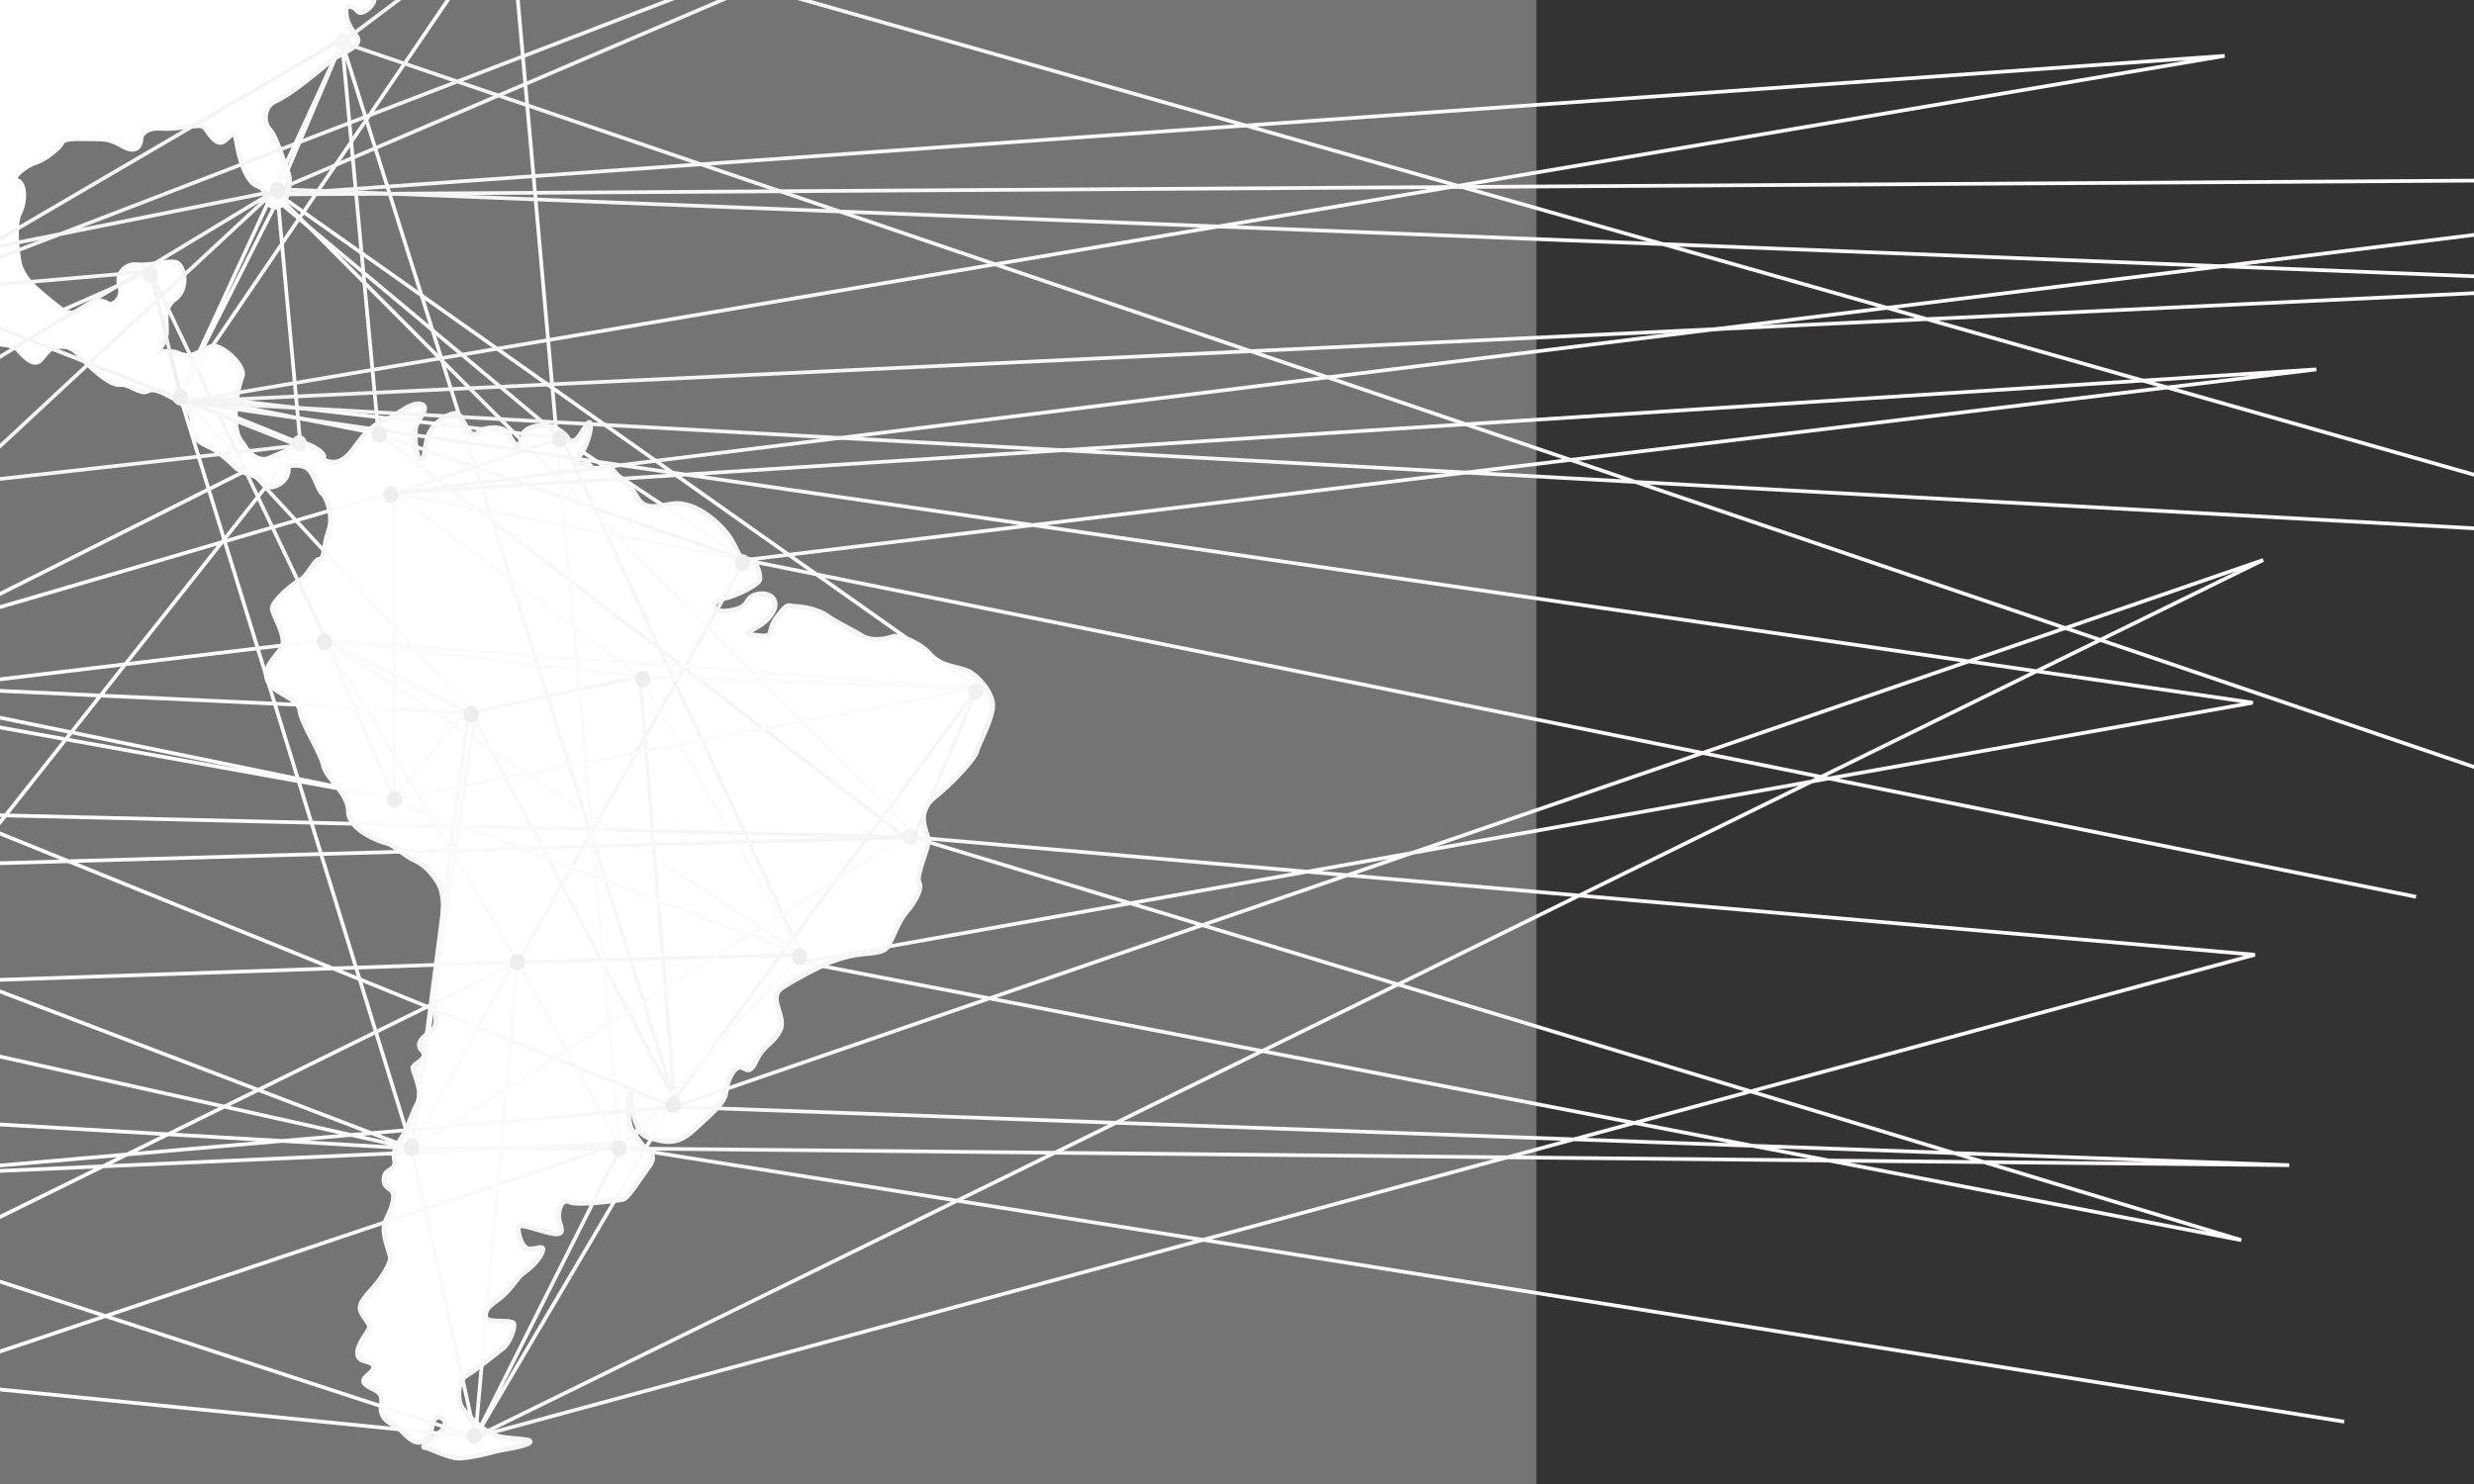 <?xml version="1.0" encoding="UTF-8" standalone="no"?><!-- Generator: Gravit.io --><svg xmlns="http://www.w3.org/2000/svg" xmlns:xlink="http://www.w3.org/1999/xlink" style="isolation:isolate" viewBox="0 0 2000 1200" width="2000pt" height="1200pt"><rect x="0" y="0" width="2000" height="1200" fill="#333333" stroke="none"/><defs><clipPath id="_clipPath_FttpdsAEUhXTPeLxuPAobbfW9YUKw0vG"><rect width="2000" height="1200"/></clipPath></defs><g clip-path="url(#_clipPath_FttpdsAEUhXTPeLxuPAobbfW9YUKw0vG)"><g style="isolation:isolate"><g style="isolation:isolate"><g><linearGradient id="_lgradient_12" x1="0.493" y1="0.581" x2="0.727" y2="0.574"><stop offset="2.174%" stop-opacity="1" style="stop-color:rgb(255,255,255)"/><stop offset="97.391%" stop-opacity="1" style="stop-color:rgb(242,241,241)"/></linearGradient><path d=" M -336.647 -155.608 C -345.341 -158.475 -333.472 -142.846 -328.173 -139.661 C -322.856 -136.462 -312.226 -136.462 -311.146 -131.164 C -310.103 -125.823 -306.909 -113.088 -301.591 -114.159 C -296.273 -115.225 -296.273 -126.899 -300.515 -131.164 C -304.771 -135.396 -320.7 -148.163 -323.898 -148.163 C -327.097 -148.163 -333.472 -154.533 -336.647 -155.608 Z  M 99.005 -120.524 C 99.005 -114.814 109.617 -114.159 115.977 -117.334 C 122.375 -120.524 131.943 -122.634 136.195 -123.705 C 140.438 -124.78 138.322 -118.424 147.871 -118.424 C 157.449 -118.424 169.133 -115.225 172.332 -116.268 C 175.512 -117.334 185.071 -130.079 177.619 -131.164 C 170.177 -132.215 158.512 -139.661 152.152 -146.026 C 145.773 -152.396 130.889 -137.523 117.049 -132.215 C 103.248 -126.899 99.005 -129.003 99.005 -120.524 Z  M 209.513 -38.715 C 211.937 -33.866 223.344 -37.649 229.703 -44.033 C 236.073 -50.407 249.893 -52.517 254.165 -57.862 C 258.36 -63.151 261.578 -62.071 272.19 -66.331 C 282.831 -70.597 291.336 -71.639 287.084 -76.971 C 282.831 -82.269 260.515 -76.971 257.335 -79.07 C 254.165 -81.198 231.82 -55.706 231.82 -55.706 C 231.82 -55.706 212.712 -48.27 211.63 -45.09 C 210.576 -41.905 206.334 -45.09 209.513 -38.715 Z  M 149.997 -38.715 C 160.628 -37.547 160.628 -52.517 159.565 -56.787 C 158.512 -61.042 158.512 -79.07 162.783 -82.269 C 166.978 -85.463 172.332 -95.022 184.008 -96.098 C 195.683 -97.16 203.154 -88.653 202.062 -79.07 C 200.999 -69.516 204.198 -59.962 208.45 -59.962 C 212.712 -59.962 225.441 -67.406 221.189 -73.772 C 216.946 -80.151 224.369 -101.415 224.369 -93.961 C 224.369 -86.524 232.902 -81.198 238.208 -82.269 C 243.534 -83.33 232.902 -102.472 225.441 -103.524 C 218.009 -104.591 203.154 -104.591 199.955 -103.524 C 196.765 -102.472 178.692 -108.861 170.177 -107.78 C 161.711 -106.714 148.953 -103.524 144.7 -95.022 C 140.438 -86.524 144.7 -70.597 143.637 -64.227 C 142.593 -57.862 140.438 -39.777 149.997 -38.715 Z  M -823.327 -355.367 C -823.327 -355.367 -823.327 -355.367 -816.935 -350.035 C -810.579 -344.747 -799.944 -342.633 -790.39 -341.557 C -780.798 -340.481 -780.798 -346.846 -788.253 -353.221 C -795.67 -359.59 -797.826 -358.566 -804.201 -359.59 C -810.579 -360.666 -811.618 -367.045 -828.608 -367.045 C -845.635 -367.045 -843.498 -375.537 -845.635 -379.794 C -847.754 -384.058 -830.764 -381.93 -826.489 -380.878 C -822.234 -379.794 -805.262 -393.641 -805.262 -393.641 C -805.262 -393.641 -777.623 -404.228 -774.442 -402.119 C -771.243 -400.006 -755.296 -404.228 -747.879 -406.376 C -740.425 -408.493 -736.188 -420.176 -736.188 -420.176 C -736.188 -420.176 -726.615 -416.973 -721.297 -411.674 C -715.999 -406.376 -704.288 -411.674 -701.113 -411.674 C -697.933 -411.674 -681.985 -401.039 -681.985 -401.039 C -681.985 -401.039 -660.74 -401.039 -652.241 -402.119 C -643.731 -403.185 -621.423 -403.185 -612.911 -401.039 C -604.432 -398.93 -566.177 -396.821 -561.903 -396.821 C -557.666 -396.821 -536.438 -389.376 -522.61 -392.565 C -508.776 -395.75 -502.421 -390.428 -499.222 -389.376 C -496.065 -388.304 -492.866 -388.304 -487.53 -381.93 C -482.232 -375.537 -476.919 -380.878 -469.464 -385.12 C -462.047 -389.376 -463.09 -393.641 -463.09 -393.641 C -463.09 -393.641 -463.09 -393.641 -456.711 -394.684 C -450.337 -395.75 -446.1 -392.565 -428.029 -391.476 C -409.963 -390.428 -414.219 -394.684 -401.484 -398.93 C -388.717 -403.185 -375.963 -393.641 -371.708 -394.684 C -367.471 -395.75 -362.153 -404.228 -358.955 -400.006 C -355.761 -395.75 -350.481 -387.238 -350.481 -387.238 C -350.481 -387.238 -336.647 -397.854 -332.41 -397.854 C -328.173 -397.854 -315.387 -393.641 -307.951 -394.684 C -300.515 -395.75 -271.834 -395.75 -265.455 -390.428 C -259.099 -385.12 -243.151 -386.186 -234.654 -380.878 C -226.161 -375.537 -217.645 -385.12 -221.901 -387.238 C -226.161 -389.376 -236.772 -397.854 -236.772 -397.854 C -236.772 -397.854 -252.725 -416.973 -254.843 -420.176 C -256.943 -423.356 -260.142 -423.356 -264.398 -414.859 C -268.653 -406.376 -284.582 -406.376 -302.652 -405.3 C -320.7 -404.228 -309.027 -413.783 -329.216 -414.859 C -349.4 -415.93 -341.946 -423.356 -335.59 -423.356 C -329.216 -423.356 -324.974 -436.123 -322.856 -443.569 C -320.7 -451.014 -313.282 -449.938 -298.397 -448.868 C -283.558 -447.802 -279.283 -451.014 -264.398 -448.868 C -249.526 -446.739 -250.587 -455.237 -235.716 -454.194 C -220.843 -453.123 -228.28 -451.014 -219.768 -445.678 C -211.27 -440.375 -205.954 -441.431 -194.28 -436.123 C -182.589 -430.802 -186.826 -430.802 -181.513 -429.722 C -176.196 -428.683 -158.13 -431.858 -147.532 -432.929 C -136.898 -433.977 -128.386 -435.076 -123.069 -428.683 C -117.752 -422.304 -118.813 -414.859 -111.359 -409.565 C -103.942 -404.228 -115.633 -428.683 -115.633 -437.176 C -115.633 -445.678 -100.761 -438.252 -91.188 -438.252 C -81.62 -438.252 -71.023 -441.431 -68.885 -437.176 C -66.748 -432.929 -82.695 -426.546 -73.141 -416.973 C -63.568 -407.409 -57.194 -404.228 -48.696 -404.228 C -40.204 -404.228 -21.076 -402.119 -29.568 -390.428 C -38.066 -378.746 -60.355 -379.794 -67.805 -379.794 C -75.259 -379.794 -88.013 -375.537 -84.814 -369.173 C -81.62 -362.794 -64.63 -365.983 -52.952 -365.983 C -41.242 -365.983 -5.142 -362.794 4.415 -365.983 C 14.002 -369.173 11.866 -381.93 1.235 -385.12 C -9.384 -388.304 -0.887 -394.684 9.759 -392.565 C 20.4 -390.428 30.993 -395.75 28.867 -392.565 C 26.75 -389.376 29.949 -381.93 29.949 -373.428 C 29.949 -364.931 33.11 -359.59 40.542 -361.746 C 47.994 -363.855 49.057 -364.931 56.499 -365.983 C 63.95 -367.045 59.688 -385.12 55.416 -394.684 C 51.212 -404.228 47.994 -409.565 49.057 -414.859 C 50.139 -420.176 61.814 -421.228 68.164 -415.93 C 74.562 -410.603 83.058 -400.006 83.058 -400.006 C 83.058 -400.006 95.825 -392.565 100.068 -384.058 C 104.32 -375.537 105.384 -377.665 113.879 -382.993 C 122.375 -388.304 124.491 -387.238 131.943 -381.93 C 139.394 -376.613 134.06 -365.983 134.06 -362.794 C 134.06 -359.59 144.7 -362.794 146.798 -369.173 C 148.953 -375.537 157.449 -375.537 162.783 -377.665 C 168.061 -379.794 168.061 -392.565 168.061 -392.565 C 168.061 -392.565 154.25 -395.75 140.438 -394.684 C 126.646 -393.641 122.375 -395.75 111.772 -403.185 C 101.141 -410.603 107.5 -415.93 102.185 -423.356 C 96.869 -430.802 119.195 -435.076 133.006 -441.431 C 146.798 -447.802 160.628 -443.569 157.449 -427.621 C 154.25 -411.674 152.152 -413.783 168.061 -416.973 C 184.008 -420.176 166.978 -433.977 174.44 -435.076 C 181.891 -436.123 200.999 -439.303 207.397 -438.252 C 213.756 -437.176 248.811 -441.431 257.335 -441.431 C 265.84 -441.431 279.632 -433.977 289.201 -428.683 C 298.778 -423.356 324.274 -415.93 330.634 -412.75 C 337.013 -409.565 381.636 -403.185 385.898 -402.119 C 390.16 -401.039 390.16 -388.304 394.393 -377.665 C 398.665 -367.045 410.34 -374.476 414.583 -374.476 C 418.836 -374.476 433.72 -367.045 437.963 -361.746 C 442.206 -356.401 474.1 -352.183 474.1 -352.183 C 474.1 -352.183 466.667 -342.633 463.468 -339.439 C 460.289 -336.24 452.837 -334.111 446.477 -329.856 C 440.089 -325.609 432.647 -330.927 424.132 -336.24 C 415.656 -341.557 400.753 -344.747 397.592 -342.633 C 394.393 -340.481 396.548 -336.24 398.665 -333.064 C 400.753 -329.856 414.583 -325.609 423.098 -319.23 C 431.584 -312.837 429.467 -306.463 430.53 -297.985 C 431.584 -289.473 422.016 -301.174 411.404 -303.283 C 400.753 -305.402 399.709 -294.809 399.709 -294.809 C 399.709 -294.809 385.898 -295.847 379.519 -295.847 C 373.15 -295.847 379.519 -295.847 367.834 -304.364 C 356.159 -312.837 358.276 -299.027 351.897 -303.283 C 345.537 -307.548 339.168 -313.917 335.95 -311.799 C 332.751 -309.662 322.139 -321.354 315.75 -320.292 C 309.371 -319.23 283.904 -323.5 277.544 -321.354 C 271.137 -319.23 265.84 -319.23 260.515 -317.103 C 255.18 -314.965 253.083 -331.993 256.263 -337.292 C 259.442 -342.633 266.894 -343.666 280.705 -340.481 C 294.497 -337.292 295.579 -340.481 298.778 -345.813 C 301.958 -351.111 305.128 -356.401 320.003 -360.666 C 334.915 -364.931 318.968 -368.12 314.725 -370.229 C 310.444 -372.357 305.128 -376.613 301.958 -370.229 C 298.778 -363.855 291.336 -356.401 291.336 -356.401 C 291.336 -356.401 282.831 -356.401 271.137 -357.476 C 259.442 -358.566 267.957 -362.794 273.273 -364.931 C 278.569 -367.045 284.967 -379.794 279.632 -382.993 C 274.326 -386.186 272.19 -388.304 262.641 -386.186 C 253.083 -384.058 259.442 -393.641 253.083 -396.821 C 246.714 -400.006 248.811 -394.684 248.811 -390.428 C 248.811 -386.186 239.252 -387.238 239.252 -387.238 C 239.252 -387.238 224.369 -389.376 219.072 -387.238 C 213.756 -385.12 204.198 -380.878 207.397 -377.665 C 210.576 -374.476 221.189 -374.476 224.369 -364.931 C 227.568 -355.367 210.576 -353.221 207.397 -352.183 C 204.198 -351.111 191.45 -346.846 191.45 -346.846 C 191.45 -346.846 178.692 -350.035 168.061 -350.035 C 157.449 -350.035 154.25 -348.992 156.385 -344.747 C 158.512 -340.481 163.827 -342.633 166.978 -342.633 C 170.177 -342.633 170.177 -337.292 179.755 -339.439 C 189.323 -341.557 187.207 -344.747 195.683 -336.24 C 204.198 -327.737 212.712 -328.813 226.524 -321.354 C 240.316 -313.917 224.369 -305.402 216.946 -305.402 C 209.513 -305.402 209.513 -311.799 205.251 -318.155 C 200.999 -324.557 184.008 -317.103 184.008 -317.103 C 184.008 -317.103 170.177 -309.662 162.783 -309.662 C 155.332 -309.662 149.997 -310.738 159.565 -318.155 C 169.133 -325.609 147.871 -326.685 147.871 -337.292 C 147.871 -347.926 143.637 -326.685 143.637 -321.354 C 143.637 -316.055 135.142 -320.292 117.049 -318.155 C 99.005 -316.055 102.185 -309.662 78.796 -294.809 C 55.416 -279.918 50.139 -276.729 52.237 -262.91 C 54.382 -249.1 59.688 -253.355 69.247 -251.218 C 78.796 -249.1 75.606 -233.171 83.058 -234.247 C 90.509 -235.28 95.825 -240.621 110.699 -233.171 C 125.574 -225.735 133.006 -223.602 151.07 -220.427 C 169.133 -217.247 180.818 -211.91 190.406 -214.043 C 199.955 -216.171 206.334 -212.982 206.334 -205.536 C 206.334 -198.091 212.712 -197.034 211.63 -187.461 C 210.576 -177.907 223.344 -195.991 223.344 -195.991 C 223.344 -195.991 228.621 -180.007 224.369 -177.907 C 220.145 -175.789 225.441 -166.234 230.766 -167.262 C 236.073 -168.352 243.534 -164.087 249.893 -169.418 C 256.263 -174.717 246.714 -190.641 246.714 -197.034 C 246.714 -203.399 240.316 -206.589 237.136 -212.982 C 233.937 -219.356 245.631 -220.427 249.893 -214.043 C 254.165 -207.664 261.578 -212.982 269.02 -218.299 C 276.453 -223.602 276.453 -233.171 276.453 -233.171 C 276.453 -233.171 263.714 -250.175 254.165 -254.408 C 244.568 -258.673 248.811 -259.729 258.36 -261.853 C 267.957 -263.989 258.36 -267.165 260.515 -278.857 C 262.641 -290.553 262.641 -297.985 267.957 -297.985 C 273.273 -297.985 292.38 -301.174 308.327 -300.099 C 324.274 -299.027 331.716 -287.364 342.348 -286.284 C 352.96 -285.25 369.951 -283.108 373.15 -277.8 C 376.33 -272.492 361.455 -271.416 368.907 -262.91 C 376.33 -254.408 377.402 -255.474 384.835 -252.28 C 392.277 -249.1 400.753 -251.218 410.34 -263.989 C 419.937 -276.729 424.132 -277.8 427.312 -275.673 C 430.53 -273.554 450.73 -250.175 456.036 -244.843 C 461.352 -239.545 471.964 -227.881 473.017 -222.536 C 474.1 -217.247 488.974 -217.247 493.207 -217.247 C 497.469 -217.247 513.397 -205.536 515.514 -199.153 C 517.669 -192.779 521.912 -190.641 535.704 -187.461 C 549.534 -184.281 535.704 -172.608 532.524 -166.234 C 529.344 -159.836 527.228 -157.717 522.966 -150.282 C 518.732 -142.846 522.966 -150.282 528.272 -147.106 C 533.587 -143.898 535.704 -139.661 544.219 -141.77 C 552.733 -143.898 556.967 -141.77 560.166 -135.396 C 563.346 -129.003 567.598 -123.705 570.797 -118.424 C 573.958 -113.088 570.797 -104.591 566.525 -109.889 C 562.302 -115.225 548.452 -112.046 548.452 -112.046 C 548.452 -112.046 542.093 -105.671 539.976 -108.861 C 537.859 -112.046 533.587 -116.268 526.145 -114.159 C 518.732 -112.046 511.3 -114.159 502.785 -113.088 C 494.271 -112.046 491.091 -117.334 496.406 -121.599 C 501.722 -125.823 502.785 -141.77 513.397 -148.163 C 524.029 -154.533 520.849 -164.087 513.397 -164.087 C 505.955 -164.087 502.785 -154.533 498.523 -152.396 C 494.271 -150.282 485.775 -150.282 478.324 -144.969 C 470.901 -139.661 452.837 -141.77 460.289 -139.661 C 467.721 -137.523 449.657 -129.003 443.278 -129.003 C 436.89 -129.003 439.026 -142.846 439.026 -148.163 C 439.026 -153.481 430.53 -144.969 430.53 -144.969 C 430.53 -144.969 413.52 -154.533 407.151 -148.163 C 400.753 -141.77 391.204 -138.59 383.781 -132.215 C 376.33 -125.823 359.339 -115.225 359.339 -115.225 C 359.339 -115.225 365.708 -118.424 378.466 -121.599 C 391.204 -124.78 390.16 -123.705 400.753 -129.003 C 411.404 -134.334 422.016 -136.462 429.467 -126.899 C 436.89 -117.334 426.297 -112.046 426.297 -112.046 C 426.297 -112.046 430.53 -104.591 434.764 -102.472 C 439.026 -100.335 440.089 -104.591 447.521 -108.861 C 454.954 -113.088 451.774 -100.335 453.91 -96.098 C 456.036 -91.842 463.468 -91.842 467.721 -97.16 C 471.964 -102.472 475.144 -106.714 478.324 -103.524 C 481.523 -100.335 484.731 -92.908 487.892 -85.463 C 491.091 -78.014 465.585 -75.895 461.352 -74.843 C 457.109 -73.772 436.89 -69.516 433.72 -68.449 C 430.53 -67.406 419.937 -57.862 411.404 -57.862 C 402.908 -57.862 403.952 -70.597 402.908 -78.014 C 401.826 -85.463 391.204 -76.971 390.16 -73.772 C 389.097 -70.597 379.519 -71.639 372.087 -70.597 C 364.654 -69.516 351.897 -62.071 351.897 -53.596 C 351.897 -45.09 361.455 -40.834 358.276 -36.596 C 355.096 -32.332 335.95 -29.142 328.517 -31.27 C 321.085 -33.407 310.444 -28.086 313.643 -23.825 C 316.823 -19.588 314.725 -13.213 307.274 -14.256 C 299.813 -15.332 298.778 -7.877 301.958 -2.589 C 305.128 2.719 292.38 13.34 289.201 9.094 C 286.021 4.862 279.632 2.719 279.632 9.094 C 279.632 15.468 281.749 20.786 288.147 29.288 C 294.497 37.786 274.326 43.126 266.894 49.495 C 259.442 55.861 233.937 77.106 223.344 81.363 C 212.712 85.604 212.712 99.433 218.009 104.722 C 223.344 110.059 229.703 132.342 232.902 139.797 C 236.073 147.252 231.82 168.47 222.261 167.436 C 212.712 166.361 218.009 153.616 208.45 150.427 C 198.882 147.252 193.566 128.115 191.45 115.352 C 189.323 102.613 187.207 110.059 180.818 114.277 C 174.44 118.542 168.061 105.797 164.881 102.613 C 161.711 99.433 143.637 104.722 130.889 103.688 C 118.132 102.613 113.879 108.978 113.879 112.168 C 113.879 115.352 111.772 124.907 100.068 118.542 C 88.393 112.168 86.238 112.168 74.562 112.168 C 62.868 112.168 52.237 111.087 50.139 115.352 C 47.994 119.608 36.309 129.177 28.867 131.309 C 21.415 133.432 7.623 144.063 14.002 146.162 C 20.4 148.304 20.4 163.171 16.119 171.659 C 11.866 180.171 12.92 195.052 15.046 209.914 C 17.182 224.809 29.949 234.364 41.624 243.927 C 53.3 253.5 57.571 256.69 69.247 248.179 C 80.951 239.681 85.155 244.998 88.393 246.056 C 91.553 247.126 100.068 240.733 96.869 231.179 C 93.689 221.634 101.141 213.108 110.699 214.18 C 120.248 215.255 134.06 210.99 141.502 212.07 C 148.953 213.108 153.186 233.288 141.502 241.799 C 129.826 250.316 136.195 263.073 134.06 272.638 C 131.943 282.183 122.375 284.297 134.06 284.297 C 145.773 284.297 142.593 286.434 149.997 287.481 C 157.449 288.562 164.881 281.116 172.332 280.036 C 179.755 279.007 198.882 295.988 195.683 304.509 C 192.522 313.011 189.323 327.864 190.406 341.671 C 191.45 355.492 195.683 356.575 197.809 360.808 C 199.955 365.07 208.45 374.648 218.009 370.395 C 227.568 366.124 237.136 362.934 240.316 358.682 C 243.534 354.448 263.714 366.124 261.578 369.332 C 259.442 372.493 269.02 375.701 275.37 372.493 C 281.749 369.332 284.967 363.988 291.336 355.492 C 297.696 346.987 308.327 339.574 313.643 338.501 C 318.968 337.457 331.716 324.68 340.193 326.831 C 348.717 328.935 337.013 339.574 335.95 345.934 C 334.915 352.293 335.95 370.395 340.193 371.449 C 344.464 372.493 342.348 358.682 347.644 349.133 C 352.96 339.574 363.572 334.23 368.907 334.23 C 374.203 334.23 378.466 356.575 385.898 350.196 C 393.33 343.817 408.205 344.871 411.404 351.249 C 414.583 357.628 417.773 360.808 417.773 360.808 C 417.773 360.808 423.098 356.575 423.098 351.249 C 423.098 345.934 440.089 340.599 450.73 346.987 C 461.352 353.366 457.109 355.492 462.396 356.575 C 467.721 357.628 473.017 342.754 476.216 341.671 C 479.396 340.599 476.216 358.682 468.784 368.25 C 461.352 377.847 475.144 374.648 475.144 374.648 C 475.144 374.648 475.144 374.648 478.324 377.847 C 481.523 381.007 492.154 374.648 496.406 381.007 C 500.678 387.386 508.12 389.503 514.48 401.217 C 520.849 412.882 530.427 409.683 543.136 407.576 C 555.904 405.44 571.86 413.955 584.589 427.776 C 597.337 441.577 595.24 452.209 603.716 452.209 C 612.231 452.209 614.328 463.884 614.328 468.127 C 614.328 472.37 595.24 481.967 584.589 484.084 C 573.958 486.219 573.958 496.86 590.968 493.661 C 607.968 490.462 600.536 484.084 611.148 480.904 C 621.789 477.705 632.421 485.128 622.862 497.885 C 613.275 510.624 594.157 511.696 611.148 513.803 C 628.158 515.959 618.609 511.696 628.158 498.958 C 637.717 486.219 636.654 490.462 643.061 490.462 C 649.421 490.462 663.204 493.661 668.538 497.885 C 673.883 502.157 687.646 508.517 696.17 513.803 C 704.656 519.138 715.297 517.003 721.657 514.876 C 728.016 512.779 746.109 521.255 752.478 529.76 C 758.838 538.275 774.804 539.338 782.227 542.518 C 789.659 545.707 801.363 558.446 802.407 569.086 C 803.48 579.689 790.732 602.024 789.659 607.34 C 788.615 612.637 771.624 631.773 755.677 644.531 C 739.73 657.269 749.279 672.163 750.361 678.522 C 751.405 684.901 739.73 708.242 742.929 713.577 C 746.109 718.893 738.648 730.578 732.288 738.029 C 725.919 745.471 721.657 759.253 717.423 765.613 C 713.18 772.011 699.35 769.904 686.602 773.103 C 673.883 776.264 667.456 779.463 667.456 779.463 C 667.456 779.463 645.149 790.104 632.421 798.58 C 619.682 807.094 636.654 821.978 630.275 833.654 C 623.906 845.367 617.527 844.295 611.148 858.087 C 604.779 871.907 601.618 860.251 596.264 863.412 C 590.968 866.611 587.788 875.087 586.715 883.602 C 585.671 892.107 575.05 900.602 561.238 913.36 C 547.418 926.099 538.894 923.972 524.029 919.739 C 509.154 915.477 511.3 879.34 509.154 884.646 C 507.038 889.962 508.12 909.098 510.237 912.316 C 512.325 915.477 518.732 927.171 524.029 930.351 C 529.344 933.55 528.272 938.818 524.029 944.153 C 519.786 949.468 508.12 968.624 503.839 969.668 C 499.605 970.721 466.667 974.984 460.289 971.804 C 453.91 968.624 450.73 979.227 451.774 985.624 C 452.837 992.003 458.153 999.416 446.477 997.3 C 434.764 995.183 418.836 987.741 418.836 993.019 C 418.836 998.382 422.016 1010.057 428.414 1010.057 C 434.764 1010.057 441.162 1005.795 437.963 1013.237 C 434.764 1020.679 426.297 1027.058 422.016 1030.257 C 417.773 1033.437 412.457 1044.03 401.826 1051.472 C 391.204 1058.933 391.204 1063.166 393.33 1066.365 C 395.476 1069.545 411.404 1067.428 414.583 1069.545 C 417.773 1071.681 411.404 1086.565 407.151 1089.745 C 402.908 1092.924 384.835 1107.799 377.402 1112.061 C 369.951 1116.313 369.951 1129.052 372.087 1135.431 C 374.203 1141.809 391.204 1157.766 400.753 1160.927 C 410.34 1164.126 430.53 1163.043 428.414 1166.242 C 426.297 1169.422 402.908 1172.621 399.709 1173.684 C 396.548 1174.728 379.519 1179 371.014 1179 C 362.528 1179 346.581 1170.485 343.382 1170.485 C 340.193 1170.485 345.537 1166.242 356.159 1157.766 C 366.771 1149.232 351.897 1139.674 349.78 1151.387 C 347.644 1163.043 343.382 1166.242 338.095 1166.242 C 332.751 1166.242 326.401 1158.772 323.202 1155.592 C 320.003 1152.431 306.211 1149.232 308.327 1136.475 C 310.444 1123.717 301.958 1124.818 295.579 1119.493 C 289.201 1114.178 304.094 1109.954 301.958 1104.6 C 299.813 1099.303 290.264 1102.483 289.201 1095.041 C 288.147 1087.618 297.696 1076.987 298.778 1073.788 C 299.813 1070.608 292.38 1064.249 291.336 1058.933 C 290.264 1053.608 295.579 1048.292 303.012 1039.816 C 310.444 1031.291 315.75 1020.679 315.75 1017.48 C 315.75 1014.3 310.444 1002.596 310.444 994.12 C 310.444 985.624 315.75 982.425 317.905 970.721 C 320.003 959.065 310.444 963.308 310.444 953.73 C 310.444 944.153 321.085 947.352 318.968 937.812 C 316.823 928.234 324.274 921.836 327.454 915.477 C 330.634 909.098 333.833 898.476 338.095 891.025 C 342.348 883.602 333.833 866.611 333.833 863.412 C 333.833 860.251 347.644 855.989 341.265 849.591 C 334.915 843.232 343.382 837.897 349.78 832.571 C 356.159 827.294 348.717 812.401 351.897 793.302 C 355.096 774.166 358.276 741.209 358.276 738.029 C 358.276 734.849 359.339 722.072 354.023 713.577 C 348.717 705.062 342.348 698.703 334.915 695.523 C 327.454 692.324 317.905 682.746 312.57 681.721 C 307.274 680.649 281.749 671.09 281.749 656.225 C 281.749 641.313 263.714 629.618 261.578 619.016 C 259.442 608.403 243.534 585.024 242.451 574.402 C 241.388 563.79 219.072 560.591 215.892 548.887 C 212.712 537.192 226.524 528.697 228.621 521.255 C 230.766 513.803 221.189 497.885 220.145 492.579 C 219.072 487.263 236.073 472.37 242.451 469.209 C 248.811 466.01 254.165 452.209 258.36 452.209 C 262.641 452.209 261.578 440.495 265.84 428.801 C 270.074 417.135 263.714 401.217 260.515 399.062 C 257.335 396.935 254.165 383.124 248.811 378.9 C 243.534 374.648 232.902 376.745 232.902 376.745 C 232.902 376.745 235.019 386.304 225.441 391.658 C 215.892 396.935 213.756 390.566 210.576 387.386 C 207.397 384.206 195.683 383.124 190.406 377.847 C 185.071 372.493 176.575 365.07 170.177 361.9 C 163.827 358.682 154.25 355.492 155.332 342.754 C 156.385 330.011 141.502 322.566 137.239 320.456 C 133.006 318.291 124.491 313.011 119.195 316.182 C 113.879 319.372 104.32 309.836 96.869 310.883 C 89.437 311.926 74.562 298.125 69.247 292.799 C 63.95 287.481 59.688 280.036 50.139 280.036 C 40.542 280.036 39.508 283.225 33.11 290.671 C 26.75 298.125 17.182 285.372 14.002 282.183 C 10.803 279.007 2.308 277.927 -9.384 277.927 C -21.076 277.927 -29.568 262.007 -33.806 259.879 C -38.066 257.742 -67.805 243.927 -75.259 239.681 C -82.695 235.425 -90.15 219.478 -86.97 215.255 C -83.771 210.99 -92.25 197.18 -92.25 197.18 C -92.25 197.18 -107.154 180.171 -112.457 180.171 C -117.752 180.171 -134.76 150.427 -144.334 141.934 C -153.888 133.432 -176.196 114.277 -180.47 104.722 C -184.707 95.168 -185.788 80.287 -196.38 87.741 C -207.015 95.168 -198.536 102.613 -187.906 111.087 C -177.271 119.608 -179.39 128.115 -164.523 139.797 C -149.651 151.507 -156.007 163.171 -149.651 168.47 C -143.259 173.805 -120.951 186.55 -130.505 195.052 C -140.078 203.545 -149.651 184.417 -153.888 183.36 C -158.13 182.29 -167.717 180.171 -166.642 173.805 C -165.561 167.436 -175.134 162.096 -182.589 152.541 C -190.025 142.996 -193.205 148.304 -202.74 148.304 C -212.333 148.304 -203.816 136.607 -198.536 131.309 C -193.205 125.987 -203.816 118.542 -210.209 116.433 C -216.57 114.277 -225.081 89.878 -233.578 74.979 C -242.109 60.093 -248.464 52.685 -258.023 53.714 C -267.573 54.785 -271.834 43.126 -278.208 38.87 C -284.582 34.605 -294.155 14.411 -304.771 3.795 C -315.387 -6.844 -324.974 -27.015 -323.898 -38.715 C -322.856 -50.407 -319.661 -80.151 -319.661 -87.577 C -319.661 -95.022 -324.974 -113.088 -324.974 -116.268 C -324.974 -119.453 -330.292 -124.78 -334.529 -125.823 C -338.77 -126.899 -350.481 -141.77 -360.036 -141.77 C -369.589 -141.77 -375.963 -152.396 -372.784 -159.836 C -369.589 -167.262 -381.263 -180.007 -386.594 -180.007 C -391.897 -180.007 -400.409 -193.845 -403.603 -201.271 C -406.783 -208.726 -415.28 -208.726 -413.157 -204.485 C -411.038 -200.219 -414.219 -192.779 -408.921 -190.641 C -403.603 -188.537 -399.328 -171.537 -403.603 -169.418 C -407.845 -167.262 -417.418 -175.789 -428.029 -181.082 C -438.663 -186.4 -434.408 -207.664 -434.408 -212.982 C -434.408 -218.299 -449.294 -223.602 -455.668 -223.602 C -462.047 -223.602 -468.402 -222.536 -469.464 -236.346 C -470.54 -250.175 -489.686 -257.602 -496.065 -257.602 C -502.421 -257.602 -536.438 -271.416 -547.069 -271.416 C -557.666 -271.416 -575.732 -280.994 -582.124 -276.729 C -588.485 -272.492 -600.177 -284.175 -606.551 -284.175 C -612.911 -284.175 -612.911 -279.918 -624.622 -272.492 C -636.313 -265.047 -640.55 -269.302 -646.925 -263.989 C -653.284 -258.673 -669.232 -253.355 -663.915 -266.108 C -658.635 -278.857 -658.635 -280.994 -667.114 -277.8 C -675.625 -274.62 -677.743 -266.108 -677.743 -260.782 C -677.743 -255.474 -692.616 -246.99 -692.616 -246.99 C -692.616 -246.99 -678.824 -245.91 -673.47 -246.99 C -668.189 -248.024 -672.431 -235.28 -677.743 -232.1 C -683.028 -228.91 -690.497 -220.427 -699.009 -222.536 C -707.487 -224.674 -708.548 -232.1 -713.848 -233.171 C -719.198 -234.247 -730.852 -225.735 -749.979 -216.171 C -769.126 -206.589 -765.927 -214.043 -773.362 -210.844 C -780.798 -207.664 -807.38 -198.091 -816.935 -197.034 C -826.489 -195.991 -824.39 -208.726 -819.053 -208.726 C -813.754 -208.726 -793.551 -218.299 -788.253 -221.479 C -782.936 -224.674 -759.552 -233.171 -753.197 -236.346 C -746.804 -239.545 -736.188 -244.843 -740.425 -251.218 C -744.666 -257.602 -758.495 -248.024 -758.495 -248.024 C -758.495 -248.024 -769.126 -257.602 -772.286 -259.729 C -775.485 -261.853 -781.879 -251.218 -781.879 -251.218 C -781.879 -251.218 -795.67 -253.355 -792.49 -265.047 C -789.315 -276.729 -799.944 -276.729 -802.049 -271.416 C -804.201 -266.108 -822.234 -257.602 -823.327 -262.91 C -824.39 -268.227 -840.318 -278.857 -844.559 -287.364 C -848.834 -295.847 -840.318 -296.918 -830.764 -304.364 C -821.209 -311.799 -807.38 -313.917 -795.67 -312.837 C -783.997 -311.799 -776.561 -325.609 -780.798 -326.685 C -785.073 -327.737 -792.49 -328.813 -798.869 -323.5 C -805.262 -318.155 -821.209 -319.23 -821.209 -319.23 C -821.209 -319.23 -844.559 -319.23 -854.129 -325.609 C -863.687 -331.993 -869 -341.557 -869 -341.557 C -869 -341.557 -849.872 -348.992 -835.001 -350.035 L -823.327 -355.367 Z " fill-rule="evenodd" fill="rgb(255,255,255)" vector-effect="non-scaling-stroke" stroke-width="4" stroke="url(#_lgradient_12)" stroke-linejoin="miter" stroke-linecap="square" stroke-miterlimit="3"/></g></g><linearGradient id="_lgradient_13" x1="0.773" y1="0.483" x2="0.99" y2="0.5"><stop offset="1.739%" stop-opacity="1" style="stop-color:rgb(255,255,255)"/><stop offset="98.696%" stop-opacity="1" style="stop-color:rgb(230,230,230)"/></linearGradient><path d=" M -73.911 236.367 L -269.314 260.792 L -218.779 369.443 L 121.493 219.522 L 121.493 219.522 L 146.76 323.119 L -73.911 236.367 Z " fill="none" vector-effect="non-scaling-stroke" stroke-width="3" stroke="url(#_lgradient_13)" stroke-linejoin="miter" stroke-linecap="square" stroke-miterlimit="3"/><path d=" M 262.992 515.996 L 121.493 219.522 L -73.911 236.367 L 241.093 360.178 L -201.091 409.871 L 221.721 154.668 L -245.731 589.272" fill="none" vector-effect="non-scaling-stroke" stroke-width="3" stroke="rgb(242,241,241)" stroke-linejoin="miter" stroke-linecap="square" stroke-miterlimit="3"/><path d=" M 278.995 30.014 L -73.911 236.367 L 962.906 -162.02 L 221.721 154.668 L -245.731 248.158" fill="none" vector-effect="non-scaling-stroke" stroke-width="3" stroke="rgb(240,239,239)" stroke-linejoin="miter" stroke-linecap="square" stroke-miterlimit="3"/></g><linearGradient id="_lgradient_14" x1="-0.225" y1="0.522" x2="0.618" y2="0.504"><stop offset="0%" stop-opacity="1" style="stop-color:rgb(255,255,255)"/><stop offset="97.391%" stop-opacity="1" style="stop-color:rgb(244,242,242)"/></linearGradient><path d=" M 517.353 547.159 L 379.223 576.638 L 262.992 517.68 L 318.581 645.703 L 318.581 398.922 L 454.184 354.283 L 647.903 772.041 L 418.809 777.937 L 602.421 452.826 L 305.947 350.914 L 737.182 681.078 L 790.244 556.424 L 545.147 889.115 L 379.223 572.427 L 332.899 928.701 L 501.35 928.701 L 384.277 1162.006 L 332.899 928.701 L 145.076 318.908 L 242.778 358.494 L 224.248 157.195 L 276.468 34.225 L 145.076 318.908 L 224.248 162.248 L 454.184 354.283 L 145.076 318.908 L 305.947 350.914 L 276.468 34.225 L 545.147 889.115 L 517.353 547.159 Z " fill="none" vector-effect="non-scaling-stroke" stroke-width="3" stroke="url(#_lgradient_14)" stroke-linejoin="miter" stroke-linecap="square" stroke-miterlimit="3"/><path d=" M 454.184 354.283 L 602.421 452.826 L 318.581 398.922 L 517.353 547.159 L 790.244 556.424 L 318.581 645.703 L 379.223 572.427 L 145.076 318.908 L 412.071 -73.583 L 501.35 928.701 L 418.809 777.937 L 262.992 517.68 L 647.903 772.041 L 501.35 928.701 L 545.147 889.115 L 384.277 1162.006 L 418.809 772.041 L 332.899 928.701 L 737.182 672.655 L 219.194 152.983 L 790.244 556.424 L 262.992 517.68 L 517.353 547.159 L 647.903 772.041 L 314.369 645.703" fill="none" vector-effect="non-scaling-stroke" stroke-width="3" stroke="rgb(249,249,249)" stroke-linejoin="miter" stroke-linecap="square" stroke-miterlimit="3"/><linearGradient id="_lgradient_15" x1="0.16" y1="0.458" x2="1.525" y2="0.473"><stop offset="1.739%" stop-opacity="1" style="stop-color:rgb(255,255,255)"/><stop offset="96.522%" stop-opacity="1" style="stop-color:rgb(230,230,230)"/></linearGradient><path d=" M 262.992 517.68 L -129.499 564.847 L 318.581 645.703 L -137.08 552.213 L 384.277 576.638 L 332.899 928.701 L -100.863 831.842 L -100.021 903.433 L 332.899 928.701 L -22.533 793.098 L 418.809 777.937 L -63.804 1015.453 L 384.277 1162.006 L -70.542 1116.524 L 501.35 924.49 L -103.39 951.442 L 545.147 895.011 L -38.536 658.337 L 737.182 676.867 L -26.744 698.765 L 242.778 358.494 L -51.17 505.889 L 314.369 398.922" fill="none" vector-effect="non-scaling-stroke" stroke-width="3" stroke="url(#_lgradient_15)" stroke-linejoin="miter" stroke-linecap="square" stroke-miterlimit="3"/><linearGradient id="_lgradient_16" x1="0.733" y1="0.479" x2="-0.057" y2="0.5"><stop offset="1.304%" stop-opacity="1" style="stop-color:rgb(253,251,251)"/><stop offset="97.826%" stop-opacity="1" style="stop-color:rgb(242,241,241)"/></linearGradient><path d=" M 1951.714 724.875 L 602.421 452.826 L 1872.542 298.694 L 318.581 398.922 L 2372 143.719 L 224.248 157.195 L 1798.424 45.175 L 149.287 324.804 L 1821.165 568.216 L 647.903 777.937 L 1811.9 1002.819 L 737.182 676.867 L 1822.849 772.041 L 384.277 1162.006 L 1829.587 452.826 L 545.147 895.011 L 1850.644 942.177 L 508.93 928.701 L 1893.599 1149.372" fill="none" vector-effect="non-scaling-stroke" stroke-width="3" stroke="url(#_lgradient_16)" stroke-linejoin="miter" stroke-linecap="square" stroke-miterlimit="3"/><linearGradient id="_lgradient_17" x1="0.004" y1="0.5" x2="0.841" y2="0.507"><stop offset="2.174%" stop-opacity="1" style="stop-color:rgb(238,238,238)"/><stop offset="98.696%" stop-opacity="1" style="stop-color:rgb(253,251,251)"/></linearGradient><path d=" M 224.248 152.983 L 2157.225 229.629 L 149.287 324.804 L 2189.231 437.666 L 412.071 -67.688 L 276.468 34.225 L 1638.48 497.272 L 2094.898 652.441" fill="none" vector-effect="non-scaling-stroke" stroke-width="3" stroke="url(#_lgradient_17)" stroke-linejoin="miter" stroke-linecap="square" stroke-miterlimit="3"/><g style="isolation:isolate"><ellipse vector-effect="non-scaling-stroke" cx="315.901" cy="399.977" rx="6.167" ry="6.784" fill="rgb(230,230,230)"/><ellipse vector-effect="non-scaling-stroke" cx="262.249" cy="518.998" rx="6.167" ry="6.784" fill="rgb(230,230,230)"/><ellipse vector-effect="non-scaling-stroke" cx="318.984" cy="646.654" rx="6.167" ry="6.784" fill="rgb(230,230,230)"/><ellipse vector-effect="non-scaling-stroke" cx="452.19" cy="354.958" rx="6.167" ry="6.784" fill="rgb(230,230,230)"/><ellipse vector-effect="non-scaling-stroke" cx="600.196" cy="454.862" rx="6.167" ry="6.784" fill="rgb(230,230,230)"/><ellipse vector-effect="non-scaling-stroke" cx="646.448" cy="773.692" rx="6.167" ry="6.784" fill="rgb(230,230,230)"/><ellipse vector-effect="non-scaling-stroke" cx="418.238" cy="777.937" rx="6.167" ry="6.784" fill="rgb(230,230,230)"/><ellipse vector-effect="non-scaling-stroke" cx="500.508" cy="928.701" rx="6.167" ry="6.784" fill="rgb(230,230,230)"/><ellipse vector-effect="non-scaling-stroke" cx="544.305" cy="893.326" rx="6.167" ry="6.784" fill="rgb(230,230,230)"/><ellipse vector-effect="non-scaling-stroke" cx="383.434" cy="1161.164" rx="6.167" ry="6.784" fill="rgb(230,230,230)"/><ellipse vector-effect="non-scaling-stroke" cx="332.899" cy="927.701" rx="6.167" ry="6.784" fill="rgb(230,230,230)"/><ellipse vector-effect="non-scaling-stroke" cx="735.868" cy="676.872" rx="6.167" ry="6.784" fill="rgb(238,238,238)"/><ellipse vector-effect="non-scaling-stroke" cx="241.898" cy="358.658" rx="6.167" ry="6.784" fill="rgb(238,238,238)"/><ellipse vector-effect="non-scaling-stroke" cx="306.651" cy="351.258" rx="6.167" ry="6.784" fill="rgb(230,230,230)"/><ellipse vector-effect="non-scaling-stroke" cx="145.694" cy="321.04" rx="6.167" ry="6.784" fill="rgb(230,230,230)"/><ellipse vector-effect="non-scaling-stroke" cx="121.493" cy="222.048" rx="6.167" ry="6.784" fill="rgb(236,234,234)"/><ellipse vector-effect="non-scaling-stroke" cx="-74.753" cy="236.367" rx="6.167" ry="6.784" fill="rgb(230,230,230)"/><ellipse vector-effect="non-scaling-stroke" cx="277.31" cy="33.383" rx="6.167" ry="6.784" fill="rgb(242,241,241)"/><ellipse vector-effect="non-scaling-stroke" cx="412.071" cy="-68.53" rx="6.167" ry="6.784" fill="rgb(236,234,234)"/><ellipse vector-effect="non-scaling-stroke" cx="224.248" cy="153.826" rx="6.167" ry="6.784" fill="rgb(230,230,230)"/><ellipse vector-effect="non-scaling-stroke" cx="788.904" cy="559.083" rx="6.167" ry="6.784" fill="rgb(236,234,234)"/><ellipse vector-effect="non-scaling-stroke" cx="519.409" cy="549.216" rx="6.167" ry="6.784" fill="rgb(230,230,230)"/><ellipse vector-effect="non-scaling-stroke" cx="380.654" cy="577.584" rx="6.167" ry="6.784" fill="rgb(230,230,230)"/></g><rect x="-219" y="-57" width="1461" height="1380" transform="matrix(1,0,0,1,0,0)" fill="rgb(255,255,255)" fill-opacity="0.32"/></g></svg>
